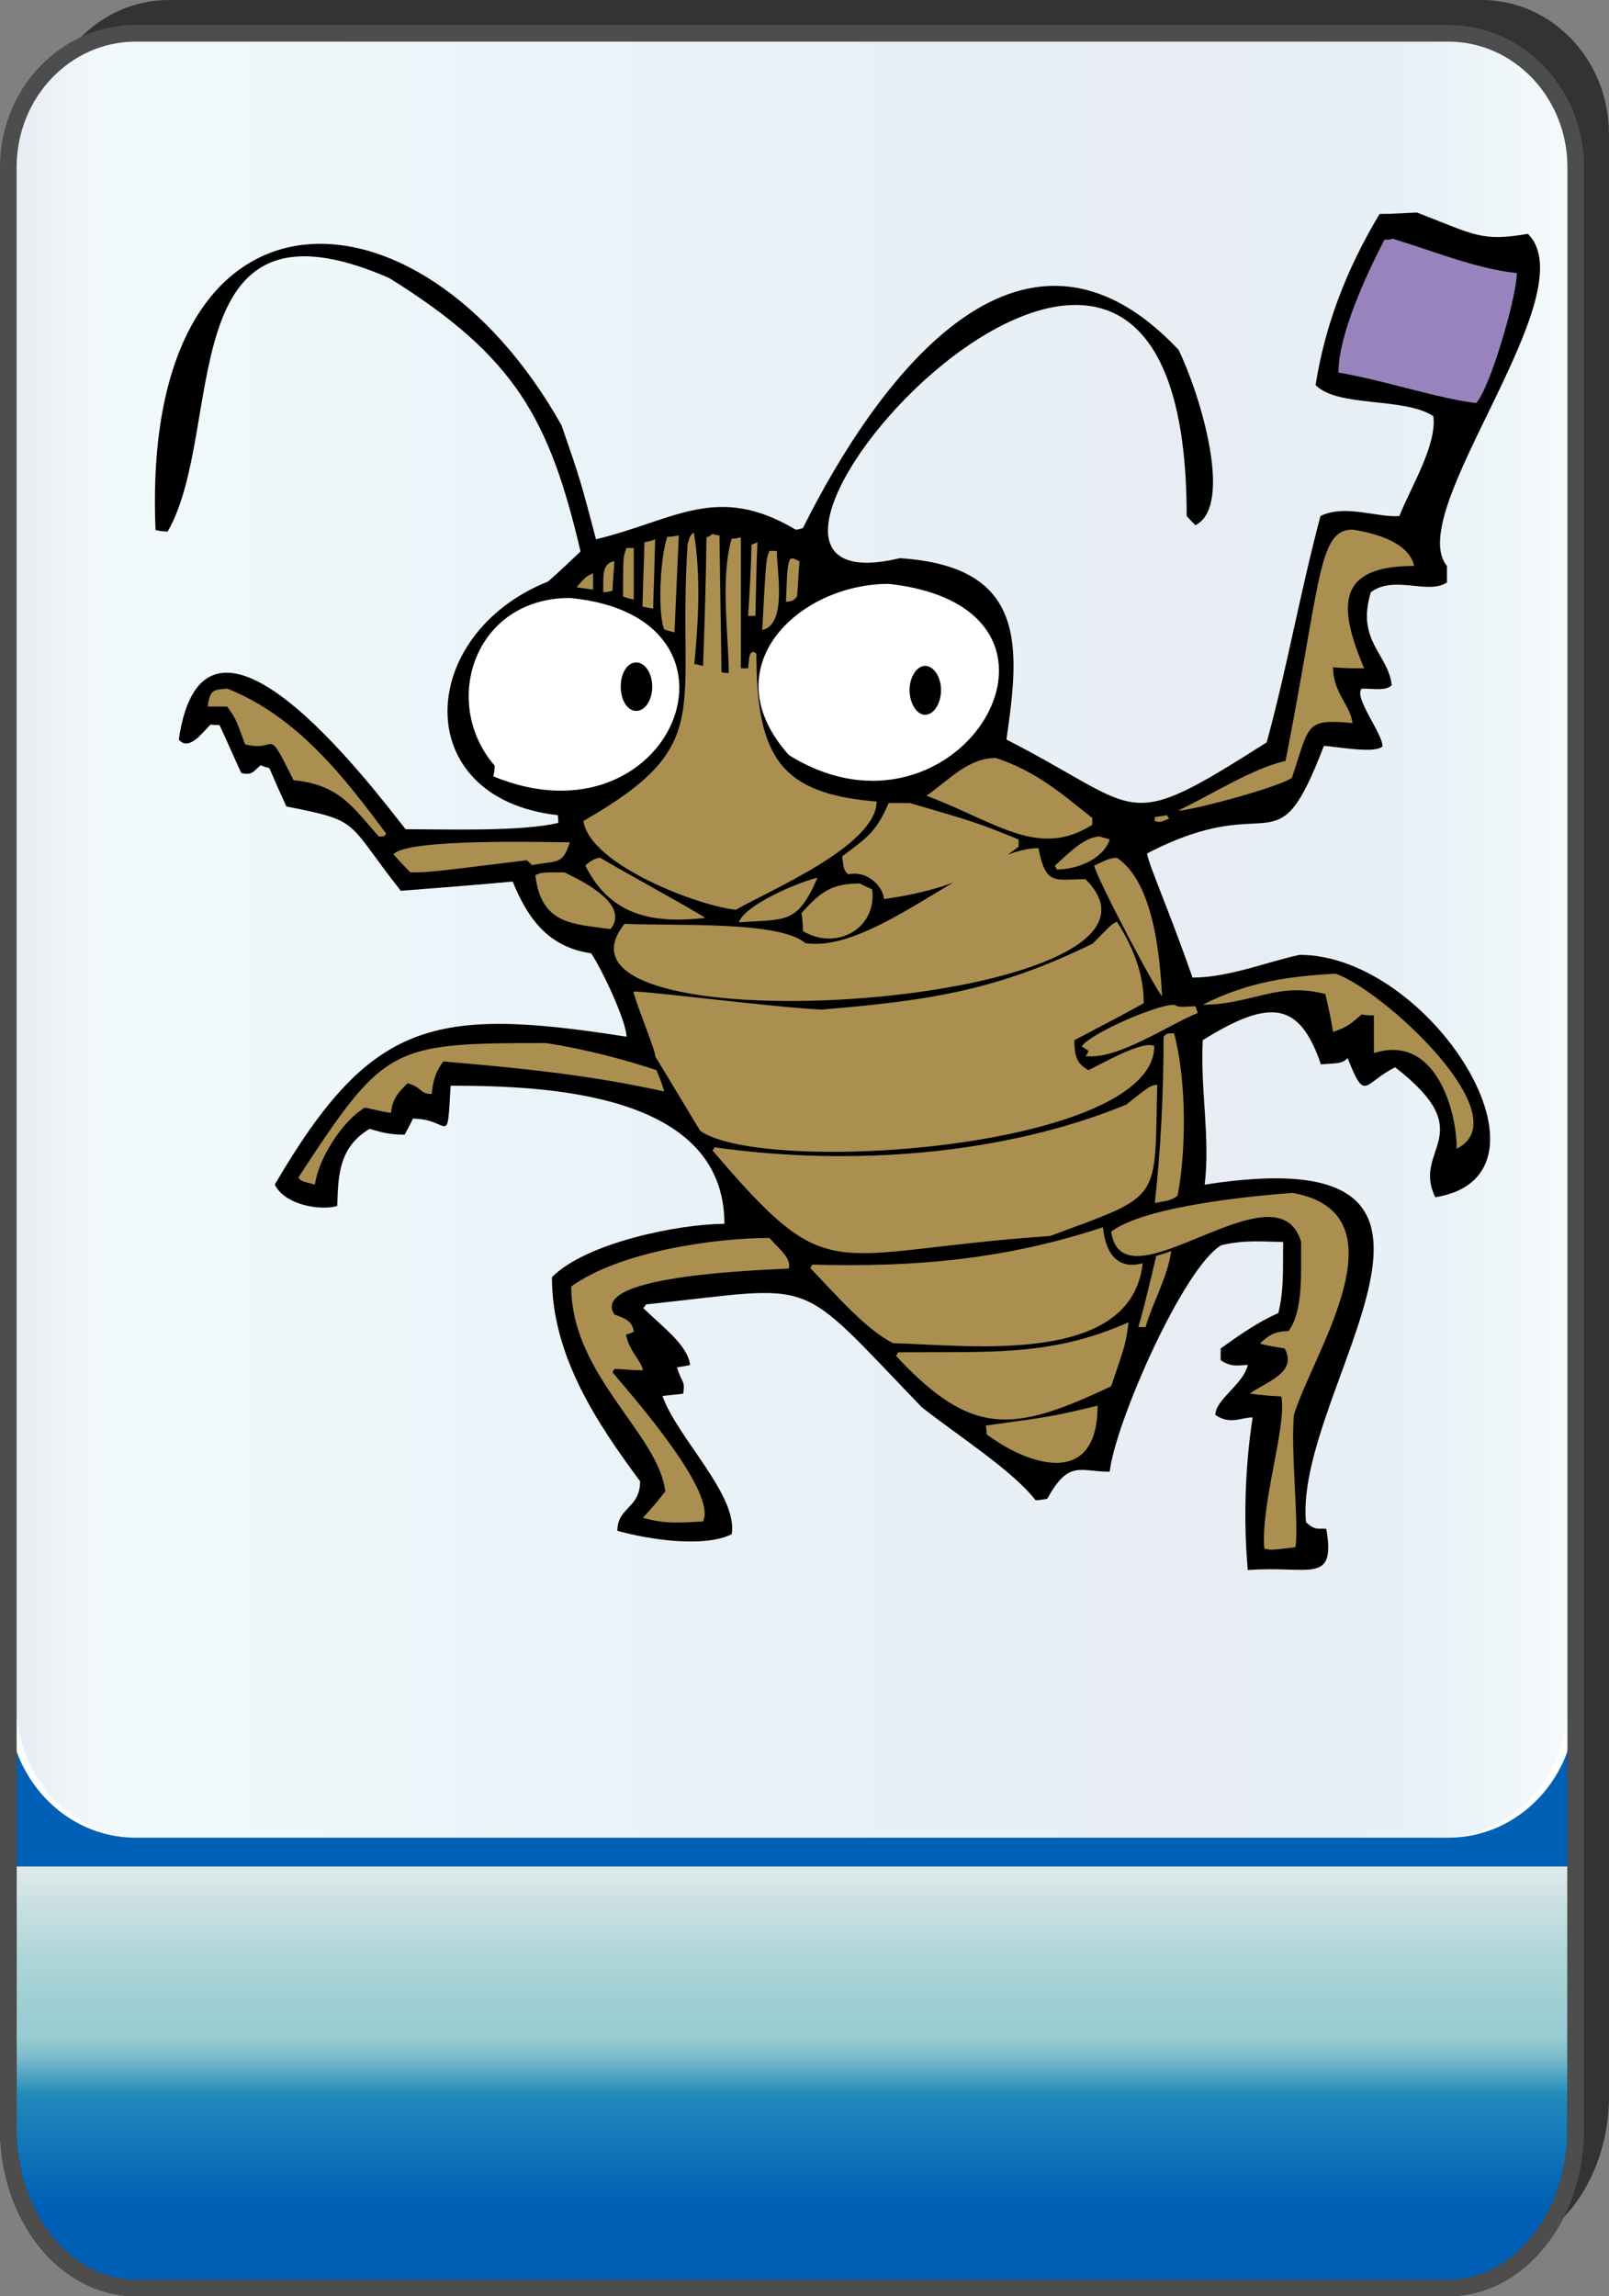 <?xml version="1.0" encoding="utf-8"?>
<!-- Generator: Adobe Illustrator 12.0.0, SVG Export Plug-In . SVG Version: 6.00 Build 51448)  -->
<!DOCTYPE svg PUBLIC "-//W3C//DTD SVG 1.1//EN" "http://www.w3.org/Graphics/SVG/1.1/DTD/svg11.dtd">
<svg  version="1.1"
	 xmlns:x="http://ns.adobe.com/Extensibility/1.0/" xmlns:i="http://ns.adobe.com/AdobeIllustrator/10.0/" xmlns:graph="http://ns.adobe.com/Graphs/1.0/" i:viewOrigin="-0.2363 64.9995" i:rulerOrigin="0 0" i:pageBounds="0 65 45 0"
	 xmlns="http://www.w3.org/2000/svg" xmlns:xlink="http://www.w3.org/1999/xlink" xmlns:a="http://ns.adobe.com/AdobeSVGViewerExtensions/3.0/"
	 width="45.73" height="65.236" viewBox="0 0 45.73 65.236" overflow="visible" enable-background="new 0 0 45.73 65.236"
	 xml:space="preserve">
<rect x="0" y="0" width="45.73" height="65.236" fill="#808080" stroke="none"/>
<g id="图层_1" i:layer="yes" i:dimmedPercent="50" i:rgbTrio="#4F008000FFFF">
	<g>
		<g i:knockout="Off">
			<path fill="#333333" d="M1.181,47.467v12.077c0,2.49,1.622,4.512,3.62,4.512h37.31c1.998,0,3.62-2.021,3.62-4.512h-0.002V3.807
				C45.729,1.705,44.107,0,42.11,0H4.801C2.803,0,1.182,1.705,1.182,3.807H1.181v43.651C1.181,47.46,1.181,47.464,1.181,47.467z"/>
			
				<linearGradient id="XMLID_3_" gradientUnits="userSpaceOnUse" x1="-41.704" y1="22.012" x2="-41.704" y2="82.758" gradientTransform="matrix(1 0 0 -1 64.215 87.011)">
				<stop  offset="0.039" style="stop-color:#0060B6"/>
				<stop  offset="0.09" style="stop-color:#2089B9"/>
				<stop  offset="0.099" style="stop-color:#4FA3C2"/>
				<stop  offset="0.107" style="stop-color:#77B9CA"/>
				<stop  offset="0.114" style="stop-color:#8FC7CF"/>
				<stop  offset="0.118" style="stop-color:#98CCD1"/>
				<stop  offset="0.134" style="stop-color:#9ECFD3"/>
				<stop  offset="0.156" style="stop-color:#AFD6D9"/>
				<stop  offset="0.181" style="stop-color:#CBE1E3"/>
				<stop  offset="0.197" style="stop-color:#E1EAEB"/>
				<a:midPointStop  offset="0.039" style="stop-color:#0060B6"/>
				<a:midPointStop  offset="0.5" style="stop-color:#0060B6"/>
				<a:midPointStop  offset="0.09" style="stop-color:#2089B9"/>
				<a:midPointStop  offset="0.5" style="stop-color:#2089B9"/>
				<a:midPointStop  offset="0.099" style="stop-color:#4FA3C2"/>
				<a:midPointStop  offset="0.5" style="stop-color:#4FA3C2"/>
				<a:midPointStop  offset="0.107" style="stop-color:#77B9CA"/>
				<a:midPointStop  offset="0.5" style="stop-color:#77B9CA"/>
				<a:midPointStop  offset="0.114" style="stop-color:#8FC7CF"/>
				<a:midPointStop  offset="0.5" style="stop-color:#8FC7CF"/>
				<a:midPointStop  offset="0.118" style="stop-color:#98CCD1"/>
				<a:midPointStop  offset="0.5" style="stop-color:#98CCD1"/>
				<a:midPointStop  offset="0.134" style="stop-color:#9ECFD3"/>
				<a:midPointStop  offset="0.5" style="stop-color:#9ECFD3"/>
				<a:midPointStop  offset="0.156" style="stop-color:#AFD6D9"/>
				<a:midPointStop  offset="0.5" style="stop-color:#AFD6D9"/>
				<a:midPointStop  offset="0.181" style="stop-color:#CBE1E3"/>
				<a:midPointStop  offset="0.5" style="stop-color:#CBE1E3"/>
				<a:midPointStop  offset="0.197" style="stop-color:#E1EAEB"/>
			</linearGradient>
			<path fill="url(#XMLID_3_)" d="M44.785,60.488c0,2.493-1.621,4.512-3.619,4.512H3.856c-1.998,0-3.619-2.019-3.619-4.512V8.765
				c0-2.49,1.623-4.511,3.619-4.511h37.309c1.999,0,3.62,2.021,3.62,4.511V60.488L44.785,60.488z"/>
			<path fill="none" stroke="#333333" stroke-width="0.473" d="M44.785,60.488c0,2.493-1.621,4.512-3.619,4.512H3.856
				c-1.998,0-3.619-2.019-3.619-4.512V8.765c0-2.49,1.623-4.511,3.619-4.511h37.309c1.999,0,3.62,2.021,3.62,4.511V60.488
				L44.785,60.488z"/>
			<path fill="#FFFFFF" d="M0.236,4.752c0-2.101,1.622-3.807,3.62-3.807h37.307c2.001,0,3.622,1.705,3.622,3.807v43.653
				c0,2.102-1.624,3.804-3.622,3.804H3.856c-1.999,0-3.62-1.702-3.62-3.807V4.752L0.236,4.752z"/>
			
				<linearGradient id="XMLID_4_" gradientUnits="userSpaceOnUse" x1="2.553" y1="25.232" x2="46.647" y2="25.232" gradientTransform="matrix(-1 0 0 1 47.109 1.345)">
				<stop  offset="0" style="stop-color:#A2D8E0"/>
				<stop  offset="0.09" style="stop-color:#1878AD"/>
				<stop  offset="0.213" style="stop-color:#194D91"/>
				<stop  offset="0.64" style="stop-color:#2B90BD"/>
				<stop  offset="0.944" style="stop-color:#82CBDE"/>
				<stop  offset="1" style="stop-color:#1A478D"/>
				<a:midPointStop  offset="0" style="stop-color:#A2D8E0"/>
				<a:midPointStop  offset="0.5" style="stop-color:#A2D8E0"/>
				<a:midPointStop  offset="0.09" style="stop-color:#1878AD"/>
				<a:midPointStop  offset="0.5" style="stop-color:#1878AD"/>
				<a:midPointStop  offset="0.213" style="stop-color:#194D91"/>
				<a:midPointStop  offset="0.5" style="stop-color:#194D91"/>
				<a:midPointStop  offset="0.64" style="stop-color:#2B90BD"/>
				<a:midPointStop  offset="0.5" style="stop-color:#2B90BD"/>
				<a:midPointStop  offset="0.944" style="stop-color:#82CBDE"/>
				<a:midPointStop  offset="0.5" style="stop-color:#82CBDE"/>
				<a:midPointStop  offset="1" style="stop-color:#1A478D"/>
			</linearGradient>
			<path i:isolated="yes" i:knockout="Off" opacity="0.1" fill="url(#XMLID_4_)" enable-background="new    " d="M0.463,4.752
				c0-2.101,1.603-3.807,3.578-3.807h36.937c1.977,0,3.578,1.705,3.578,3.807v43.653c0,2.102-1.602,3.804-3.578,3.804H4.042
				c-1.976,0-3.579-1.702-3.579-3.807L0.463,4.752L0.463,4.752z"/>
			<path fill="none" stroke="#4D4D4D" stroke-width="0.473" d="M0.236,48.414v12.074c0,2.493,1.622,4.512,3.62,4.512h37.31
				c1.998,0,3.619-2.019,3.619-4.512V4.752c0-2.102-1.624-3.806-3.622-3.806H3.856c-1.998,0-3.62,1.705-3.62,3.806v43.653
				C0.236,48.408,0.236,48.411,0.236,48.414z"/>
		</g>
		<g>
			<path i:knockout="Off" d="M40.272,6.038c1.68,0.648,1.818,0.827,3.154,0.606c1.708,1.708-3.568,7.906-2.301,9.435
				c0,0.166,0,0.316,0,0.469c-0.551,0.358-1.488-0.221-2.163,0.275c-0.427,1.391,0.496,1.75,0.593,2.644
				c-0.166,0.166-0.482,0.097-0.854,0.097c-0.234,0.248,0.592,1.268,0.592,1.639c-0.206,0.208-1.17,0.028-1.666-0.014
				c-1.391,3.637-1.391,1.17-5.027,3.058c0.054,0.345,0.605,1.557,1.294,3.526c1.033,0,2.19-0.469,3.044-0.646
				c3.732,0,7.672,6.268,3.857,6.887c-0.689-1.378,1.335-1.777-1.144-3.692c-0.91,0.455-0.84,1.02-1.35-0.261
				c-0.179,0.179-0.331,0.137-0.758,0.179c-0.606-1.777-1.434-1.887-3.36-0.688c-0.07,1.418,0.219,2.795,0.055,4.104
				c8.993-1.405,2.535,5.771,2.879,9.587c0.274,0.262,0.385,0.164,0.579,0.193c0.274,1.61-0.496,1.032-2.232,1.17
				c-0.124-1.363-0.082-2.92,0.138-4.338c-0.33,0-0.635,0.219-1.06-0.069c0-0.441,0.798-0.868,0.922-1.42
				c-0.247,0-0.455,0.083-0.771-0.137c0-0.098,0-0.208,0-0.332c0.495-0.357,1.088-0.77,1.639-1.004
				c0.166-0.688,0.124-1.226,0.138-2.024c-0.509,0-1.087-0.07-1.762,0.096c-1.074,0.634-3.017,5.055-3.168,6.433
				c-0.868,0-1.158-0.345-1.777,0.771c-0.109,0.014-0.206,0.04-0.33,0.04c-0.648-0.84-2.204-1.831-3.236-2.644
				c-3.679-3.815-2.852-3.444-7.838-2.92c-0.015,0.04-0.042,0.082-0.084,0.096c0.593,0.579,1.268,1.062,1.338,1.625
				c-0.11,0.029-0.236,0.042-0.373,0.069c0.152,0.482,0.234,0.358,0.179,0.745c-0.179,0.026-0.385,0.04-0.591,0.068
				c0.427,1.197,2.146,2.81,1.969,3.925c-0.771,0.385-2.301,0.166-3.25-0.096c0-0.675,0.646-0.635,0.646-1.406
				c-1.17-1.582-2.507-3.526-2.507-5.798c0.965-0.979,3.608-1.516,4.903-1.516c0-3.732-5.068-3.925-7.781-3.925
				c-0.11,1.818,0,0.936-1.075,0.936c-0.068,0.166-0.152,0.303-0.234,0.455c-0.303,0-0.563-0.028-0.991-0.166
				c-0.896,0.524-0.896,1.376-0.923,2.19c-0.427,0.137-1.474,0-1.776-0.606c2.727-4.656,4.489-5.068,9.998-4.201
				c0-0.414-0.66-1.847-1.005-2.369c-1.142-0.166-1.763-0.882-2.231-2.039c-1.06,0.097-2.106,0.179-3.18,0.263
				c-1.586-2.011-1.104-1.971-3.252-2.397c-0.165-0.358-0.33-0.73-0.482-1.088c-0.082-0.027-0.165-0.041-0.248-0.082
				c-0.179,0.137-0.221,0.303-0.551,0.221c-0.206-0.44-0.399-0.896-0.62-1.364c-0.083,0-0.165,0-0.248-0.014
				c-0.207,0.179-0.606,0.785-0.909,0.427c0.73-4.973,5.414,1.24,6.447,2.548c1.321,0,3.25,0.068,4.339-0.179
				c0-0.055,0-0.138-0.015-0.221c-4.242-0.48-4.022-5.137-0.275-6.639c0.316-0.275,0.62-0.564,0.923-0.854
				c-0.881-3.746-1.845-5.537-5.44-7.768c-6.253-2.728-4.628,4.31-6.295,7.203c-0.097,0-0.22-0.013-0.344-0.042
				C3.978,4.715,11.884,4.826,15.96,12.084c0.537,1.557,0.537,1.557,0.979,3.237c2.229-0.536,3.429-1.611,5.673-0.275
				c0.083,0,0.152-0.027,0.207-0.042c2.027-4.062,6.144-9.875,10.676-5.068c0.606,1.239,1.582,4.435,0.48,4.986
				c-0.082-0.082-0.164-0.166-0.248-0.261c0-14.958-15.674,3.002-8.153,1.197c3.623,0.234,3.415,2.508,3.03,5.152
				c3.953,2.024,3.251,2.714,7.396,0.082c0.579-2.106,0.938-4.201,1.53-6.432c0.703-0.345,1.638,0.056,2.244,0
				c0.289-0.758,1.074-2.011,0.964-2.838c-0.854-0.551-2.699-0.234-3.347-0.881c0.263-1.681,0.869-3.278,1.818-4.862
				C39.584,6.08,39.928,6.051,40.272,6.038z"/>
			<path i:knockout="Off" fill="#9983BD" d="M39.584,6.781c1.253,0.387,2.383,0.854,3.526,0.978c0,0.675-0.772,3.307-1.158,3.692
				c-1.115-0.137-2.562-0.633-3.912-0.867c0-1.062,0.772-2.741,1.308-3.774C39.432,6.81,39.516,6.81,39.584,6.781z"/>
			<path i:knockout="Off" fill="#AA8F50" d="M22.077,15.652c0,0.551,0.303,2.093-0.414,2.246c0.11-2.024,0.11-2.024,0.206-2.246
				C21.953,15.652,22.007,15.652,22.077,15.652L22.077,15.652z M22.543,15.858c-0.026,0.015-0.04,0.015-0.082,0.015
				c-0.082,0.206-0.082,0.206-0.124,1.226c0.206-0.028,0.206-0.028,0.316-0.152c0.028-0.316,0.042-0.661,0.069-1.004
				C22.654,15.914,22.6,15.9,22.543,15.858L22.543,15.858z M21.526,15.404c-0.027,0.717-0.042,1.405-0.056,2.093
				c-0.07,0-0.124,0-0.207,0c0.041-0.674,0.083-1.336,0.097-2.024C21.428,15.446,21.484,15.431,21.526,15.404L21.526,15.404z
				 M19.293,15.212c-0.04,0.922-0.082,1.845-0.124,2.754c-0.082-0.027-0.179-0.042-0.289-0.083c-0.18-0.4-0.138-1.942,0.083-2.632
				C19.087,15.252,19.197,15.225,19.293,15.212L19.293,15.212z M18.619,15.321c-0.013,0.676-0.04,1.323-0.055,1.971
				c-0.096-0.014-0.206-0.042-0.304-0.056c0.014-0.606,0.042-1.226,0.056-1.832C18.426,15.391,18.522,15.362,18.619,15.321
				L18.619,15.321z M18.013,15.57c0,0.481,0,0.978,0,1.46c-0.098-0.015-0.208-0.042-0.304-0.083c0-1.128,0-1.128,0.096-1.376
				C17.889,15.57,17.958,15.57,18.013,15.57L18.013,15.57z M17.462,15.942c-0.016,0.274-0.042,0.564-0.056,0.84
				c-0.082,0.027-0.166,0.041-0.262,0.041C17.159,16.438,17.077,16.01,17.462,15.942L17.462,15.942z M16.856,16.285
				c0,0.152,0,0.318,0,0.469c-0.138-0.027-0.303-0.042-0.469-0.069C16.65,16.382,16.65,16.382,16.856,16.285L16.856,16.285z
				 M20.245,15.17c-0.042,0.042-0.097,0.082-0.166,0.097c-0.013,1.21-0.055,2.438-0.097,3.65c-0.082-0.015-0.164-0.042-0.248-0.055
				c0.11-1.144,0.194-2.466-0.013-3.734c-0.109,0.084-0.109,0.084-0.18,0.345c-0.303,4.78,0.841,5.674-2.96,7.851
				c0.192,1.267,3.347,2.438,4.338,2.521c0.923-0.538,3.996-1.818,3.996-3.073c-2.714-0.221-3.417-1.239-3.417-4.201
				c-0.015-0.014-0.057-0.042-0.099-0.055c-0.096,0.055-0.096,0.055-0.137,0.469c-0.069,0-0.123,0-0.206,0c0-1.241,0-2.48,0-3.719
				c-0.084,0.013-0.164,0.04-0.262,0.04c-0.33,1.13-0.082,2.783-0.082,3.816c-0.057,0-0.125,0-0.207-0.027
				c-0.014-1.294-0.041-2.59-0.056-3.884C20.382,15.212,20.327,15.183,20.245,15.17L20.245,15.17z M16.195,23.93
				c-0.206,0.648-0.345,0.509-1.073,0.648c-0.042-0.042-0.084-0.083-0.152-0.139c-2.783,0.345-2.783,0.345-3.306,0.345
				c-0.166-0.166-0.317-0.33-0.482-0.509C11.539,23.806,15.659,23.93,16.195,23.93L16.195,23.93z M6.457,19.563
				c2.025,0.799,3.389,2.604,4.519,4.119c-0.056,0.083-0.056,0.083-0.207,0.083c-0.702-0.771-1.089-1.474-2.425-1.598
				c-0.812-1.625-0.412-0.772-1.377-1.02c-0.275-0.744-0.275-0.744-0.51-1.073c-0.193,0-0.372,0-0.551,0
				C5.961,19.55,6.112,19.605,6.457,19.563L6.457,19.563z M21.869,35.17c0.345,0.385,0.606,0.563,0.553,0.867
				c-0.455,0.042-5.729,0.152-4.959,1.309c0.427,0.138,0.51,0.262,0.551,0.481c-0.056,0.042-0.138,0.07-0.22,0.083
				c0.082,0.482,0.427,0.73,0.48,1.02c-0.261,0-0.522-0.028-0.812-0.041c-0.016,0.041-0.042,0.082-0.056,0.097
				c0.688,0.812,2.976,3.429,2.575,4.241c-0.522,0.015-1.033,0.097-1.708-0.109c0.221-0.234,0.427-0.481,0.635-0.744
				c-0.18-1.626-2.673-3.306-2.673-5.825C17.614,35.555,20.313,35.17,21.869,35.17L21.869,35.17z M15.52,29.633
				c1.156,0.179,2.273,0.482,3.14,0.771c0.083,0.208,0.167,0.414,0.221,0.606c-2.106-0.467-4.035-0.661-6.28-0.854
				c-0.248,0.318-0.304,0.635-0.33,0.923c-0.358,0-0.263-0.193-0.69-0.302c-0.274,0.275-0.426,0.44-0.467,0.839
				c-0.234-0.027-0.483-0.095-0.744-0.15c-0.647,0.385-1.323,1.46-1.419,2.19c-0.413-0.11-0.413-0.11-0.468-0.208
				C10.934,29.702,11.098,29.633,15.52,29.633L15.52,29.633z M16.043,24.784c0.633,0.303,1.846,0.936,1.308,1.612
				c-1.046-0.152-1.969-0.111-2.135-1.529C15.382,24.784,15.382,24.784,16.043,24.784L16.043,24.784z M31.264,23.765
				c0.098,0.042,0.208,0.055,0.276,0.083c-0.179,0.551-0.91,0.854-1.502,0.854c-0.015-0.029-0.041-0.069-0.055-0.111
				C30.328,24.289,30.809,23.765,31.264,23.765L31.264,23.765z M24.446,25.101c0.124,0.07,0.248,0.124,0.343,0.166
				c0.138,1.13-1.032,1.75-1.969,1.184c0-0.165-0.014-0.33-0.04-0.509C23.345,25.308,23.661,25.101,24.446,25.101L24.446,25.101z
				 M23.234,24.937c-0.58,1.334-0.896,1.17-2.232,1.266C21.153,25.72,22.682,25.06,23.234,24.937L23.234,24.937z M17.062,24.371
				c0.4,0.248,2.935,1.639,2.977,1.708c-1.392,0.152-2.66,0-3.403-1.487C16.774,24.454,16.94,24.371,17.062,24.371L17.062,24.371z
				 M33.37,29.357c0.358,1.35,0.346,3.347,0.098,4.614c-0.18,0.124-0.18,0.124-0.646,0.206c0.164-1.514,0.248-3.044,0.248-4.724
				C33.165,29.357,33.165,29.357,33.37,29.357L33.37,29.357z M25.864,22.815c1.887,0.551,1.887,0.551,3.086,1.033
				c0,0.082,0,0.137,0,0.206c-1.102,0.869-2.396,1.294-3.829,1.488c0-0.29-0.414-0.827-1.02-0.703
				c-0.124-0.124-0.124-0.179-0.166-0.509c0.689-0.524,0.951-0.661,1.322-1.515C25.464,22.815,25.658,22.815,25.864,22.815
				L25.864,22.815z M33.288,35.542c-0.097,0.73-0.551,1.516-0.729,2.162c-0.056,0-0.124,0-0.206,0
				c0.192-0.66,0.344-1.335,0.509-2.024C33,35.639,33.151,35.597,33.288,35.542L33.288,35.542z M32.89,30.817
				c-0.207,0.028-0.207,0.028-0.882,0.566c-3.486,1.432-7.824,1.761-11.695,1.212c-0.026,0.041-0.041,0.069-0.068,0.082
				c3.417,4.008,3.196,2.878,9.6,2.438C33.069,33.916,32.807,34.193,32.89,30.817L32.89,30.817z M31.746,24.371
				c-0.221,0-0.345,0.083-0.647,0.221c0.055,0.332,1.791,3.624,1.929,3.706C32.972,27.304,32.821,25.087,31.746,24.371
				L31.746,24.371z M28.303,21.534c-0.772,0-1.295,0.591-1.97,1.073c2.011,0.758,3.168,1.792,4.712,0.827c0-0.055,0-0.11,0-0.193
				C30.231,22.594,29.475,21.919,28.303,21.534L28.303,21.534z M29.515,24.096c0.207,1.088,0.482,0.881,1.336,0.881
				c3.637,3.623-16.061,4.959-13.099,1.268c1.377,0.069,4.407-0.096,5.137,0.551C24.887,27.084,27.751,24.096,29.515,24.096
				L29.515,24.096z M33.165,23.158c0.026,0.042,0.041,0.083,0.068,0.097c-0.262,0.11-0.262,0.11-0.412,0.069
				c0-0.027,0-0.069,0-0.111C32.943,23.2,33.069,23.173,33.165,23.158L33.165,23.158z M38.44,15.046
				c0.812,0.124,1.624,0.427,1.75,1.033c-2.192,0-2.177,1.115-1.42,2.907c-0.288,0-0.578,0-0.883-0.028
				c0,0.73,0.497,1.075,0.553,1.584c-1.364-0.124-1.212,0.042-1.723,1.557c-0.44,0.303-3.126,0.992-3.222,0.923
				c0.964-0.454,2.078-1.184,3.042-1.405C37.545,16.478,37.461,15.046,38.44,15.046L38.44,15.046z M33.37,28.544
				c-0.509,0-2.367,0.812-2.63,1.184c0.068,0.042,0.138,0.083,0.194,0.124c-0.016,0.068-0.042,0.11-0.084,0.152
				c0.923,0.11,2.341-0.882,3.194-1.226c-0.026-0.055-0.04-0.124-0.068-0.192C33.496,28.613,33.496,28.613,33.37,28.544
				L33.37,28.544z M37.958,27.662c-1.268,0.07-2.479,0.221-3.773,0.882c1.39,0,2.106-0.661,3.484-0.303
				c0.082,0.358,0.165,0.73,0.219,1.075c0.457-0.152,0.511-0.248,0.814-0.496c0.123,0.027,0.247,0.027,0.345,0.027
				c0,0.358,0,0.73,0,1.073c1.749-0.564,2.355,1.626,2.355,2.714C43.232,31.726,39.294,28.118,37.958,27.662L37.958,27.662z
				 M36.732,33.889c-0.882,0.069-4.147,0.343-5.151,1.102c0.329,2.286,4.71-2.024,5.399,0.29c-0.015,0.785,0.082,1.94-0.358,2.533
				c-0.316,0.014-0.511,0.056-0.812,0.358c0.233,0.068,0.481,0.097,0.702,0.137c0.373,0.69-0.511,0.938-0.991,1.283
				c0.302,0.04,0.605,0.068,0.896,0.082c0.164,0.827-0.594,3.058-0.483,4.324c0.193,0.042,0.193,0.042,0.882-0.041
				c0.11-0.552-0.137-2.728-0.04-3.76C37.27,38.517,40.038,34.48,36.732,33.889L36.732,33.889z M31.194,39.935
				c0,2.451-2.106,1.611-3.153,0.812c0-0.082,0-0.164-0.027-0.246C29.928,40.239,29.928,40.239,31.194,39.935L31.194,39.935z
				 M32.076,37.566c-0.082,0.606-0.082,0.606-0.495,1.818c-2.797,1.323-3.967,1.446-6.117-0.867
				c0.016-0.014,0.042-0.056,0.058-0.097C28.083,38.393,29.845,38.557,32.076,37.566L32.076,37.566z M31.347,34.867
				c-2.727,0.896-5.262,1.144-8.265,1.061c-0.014,0.041-0.042,0.083-0.054,0.097c0.744,0.771,1.583,1.748,2.354,2.135
				c2.163,0.056,6.776,0.661,7.095-2.272C31.856,36.066,31.43,35.721,31.347,34.867L31.347,34.867z M31.746,26.189
				c-0.137,0.055-0.137,0.055-0.689,0.62c-2.699,1.309-4.544,1.612-7.712,1.874c-1.419-0.069-5.125-0.551-5.345-0.509
				c0.124,0.469,0.66,1.748,0.619,1.832c0.428,0.702,0.854,1.418,1.281,2.121c1.832,1.281,12.907,0.509,12.907-2.411
				c-0.33-0.164-1.445,0.482-1.872,0.688c-0.276-0.164-0.4-0.303-0.4-0.853c0.66-0.345,1.322-0.689,1.969-1.048
				C32.517,27.786,32.269,27.001,31.746,26.189z"/>
			<path i:knockout="Off" fill="#FFFFFF" d="M25.258,16.588c6.268,0.689,1.984,7.866-2.836,4.864
				C20.19,18.958,22.696,16.588,25.258,16.588z"/>
			<path i:knockout="Off" fill="#FFFFFF" d="M16.195,16.988c5.578,0.524,2.92,7.163-2.176,5.068
				c0.027-0.096,0.041-0.193,0.041-0.303C12.517,19.977,13.467,16.988,16.195,16.988z"/>
			<path i:knockout="Off" d="M18.082,18.82c0.249,0,0.455,0.303,0.455,0.688c0,0.387-0.206,0.689-0.455,0.689
				c-0.248,0-0.44-0.303-0.44-0.689C17.641,19.123,17.833,18.82,18.082,18.82z"/>
			<path i:knockout="Off" d="M26.291,18.917c0.248,0,0.454,0.316,0.454,0.688c0,0.385-0.206,0.702-0.454,0.702
				c-0.232,0-0.44-0.317-0.44-0.702C25.851,19.233,26.059,18.917,26.291,18.917z"/>
		</g>
	</g>
</g>
</svg>
